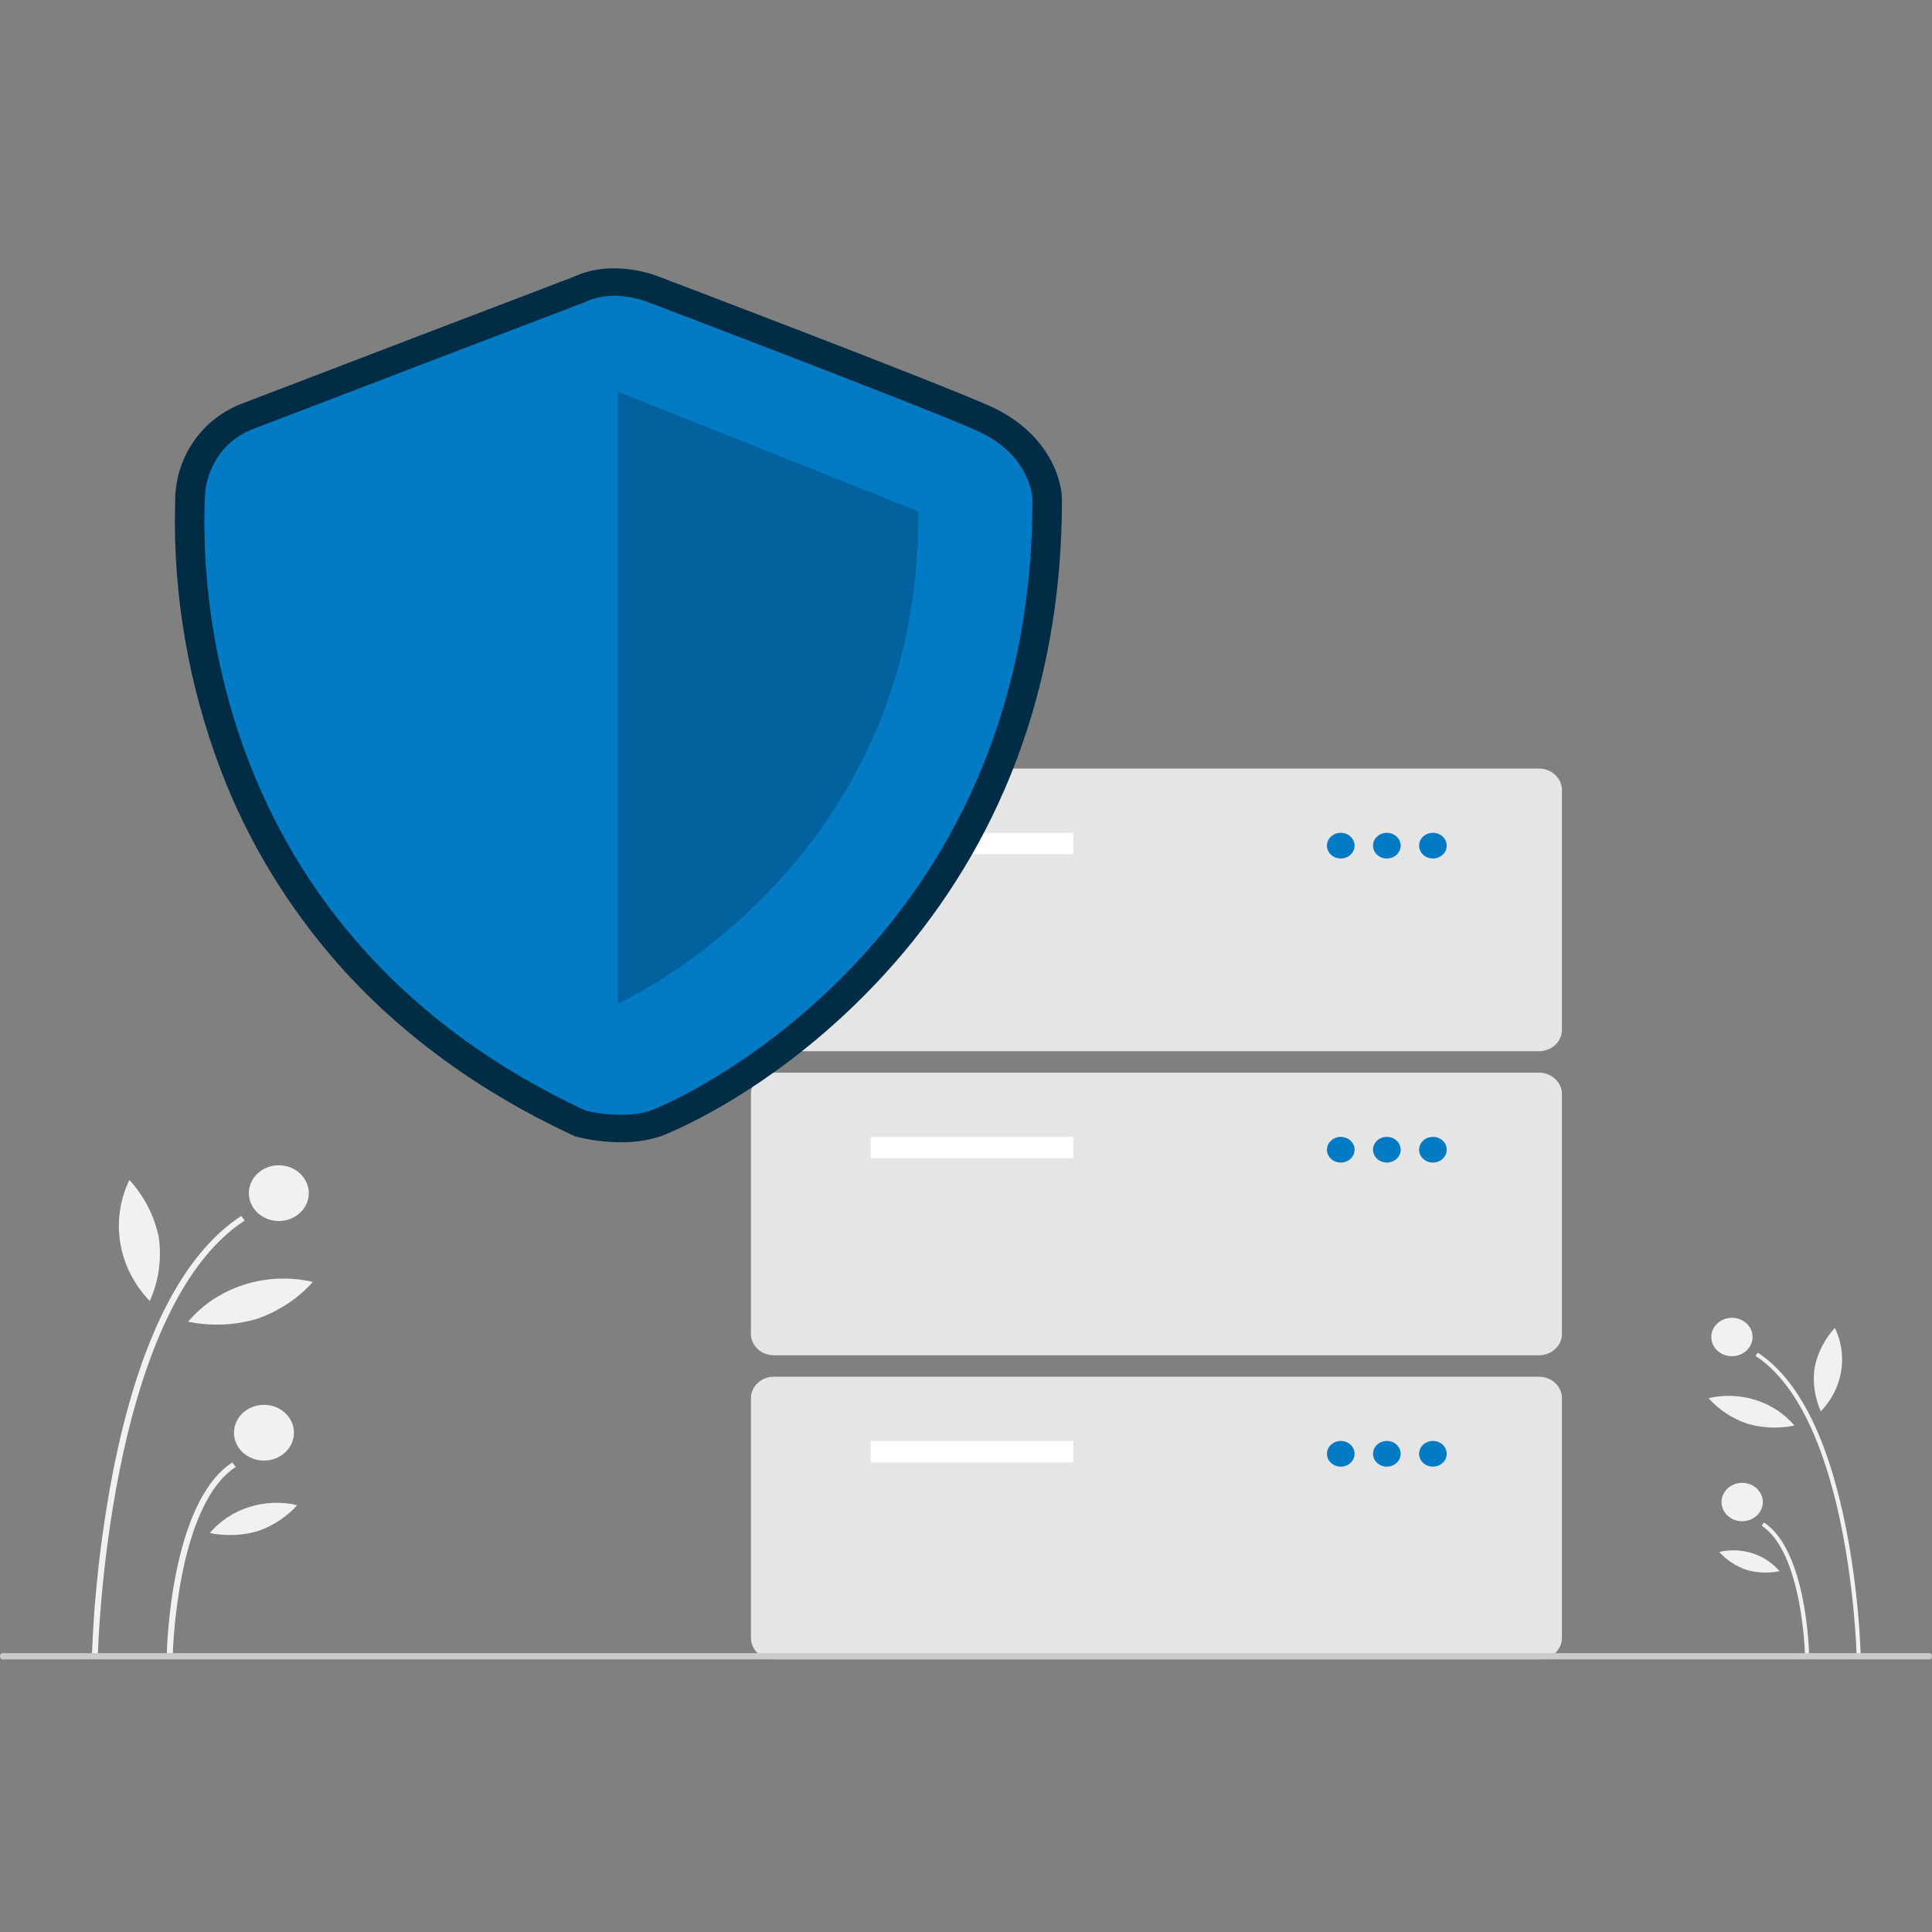 <svg width="180" height="180" viewBox="0 0 180 180" fill="none" xmlns="http://www.w3.org/2000/svg">
<rect x="0" y="0" width="180" height="180" fill="#808080" stroke="none"/>
<path d="M172.976 154.251L173.36 154.244C173.211 150.268 172.755 146.307 171.994 142.391C170.33 134.008 167.564 128.503 163.771 126.028L163.55 126.321C172.41 132.102 172.971 154.03 172.976 154.251Z" fill="#F1F1F1"/>
<path d="M168.165 154.166L168.549 154.159C168.541 153.763 168.301 144.429 164.347 141.849L164.126 142.142C167.92 144.617 168.163 154.07 168.165 154.166Z" fill="#F1F1F1"/>
<path d="M161.36 126.353C162.423 126.353 163.284 125.552 163.284 124.565C163.284 123.577 162.423 122.777 161.36 122.777C160.298 122.777 159.437 123.577 159.437 124.565C159.437 125.552 160.298 126.353 161.36 126.353Z" fill="#F1F1F1"/>
<path d="M162.314 141.731C163.376 141.731 164.238 140.93 164.238 139.943C164.238 138.955 163.376 138.155 162.314 138.155C161.251 138.155 160.39 138.955 160.39 139.943C160.39 140.93 161.251 141.731 162.314 141.731Z" fill="#F1F1F1"/>
<path d="M169.061 127.425C168.869 128.804 169.069 130.206 169.642 131.491C170.644 130.451 171.3 129.164 171.533 127.784C171.765 126.405 171.563 124.993 170.952 123.718C169.983 124.779 169.331 126.057 169.061 127.425Z" fill="#F1F1F1"/>
<path d="M162.773 132.638C164.201 133.055 165.721 133.116 167.182 132.815C166.255 131.717 165.005 130.892 163.584 130.439C162.164 129.986 160.632 129.925 159.175 130.262C160.13 131.333 161.37 132.153 162.773 132.638V132.638Z" fill="#F1F1F1"/>
<path d="M162.702 146.257C163.702 146.549 164.768 146.591 165.792 146.381C165.142 145.611 164.266 145.033 163.27 144.715C162.275 144.398 161.201 144.355 160.18 144.591C160.849 145.342 161.719 145.916 162.702 146.257V146.257Z" fill="#F1F1F1"/>
<path d="M9.118 154.251L8.56 154.241C8.776 148.469 9.438 142.72 10.542 137.037C12.957 124.869 16.973 116.878 22.479 113.286L22.799 113.711C9.939 122.103 9.125 153.93 9.118 154.251Z" fill="#F1F1F1"/>
<path d="M16.099 154.127L15.541 154.117C15.553 153.542 15.902 139.994 21.641 136.25L21.962 136.674C16.454 140.268 16.102 153.989 16.099 154.127Z" fill="#F1F1F1"/>
<path d="M25.976 113.758C27.518 113.758 28.769 112.596 28.769 111.163C28.769 109.729 27.518 108.567 25.976 108.567C24.434 108.567 23.184 109.729 23.184 111.163C23.184 112.596 24.434 113.758 25.976 113.758Z" fill="#F1F1F1"/>
<path d="M24.593 136.078C26.136 136.078 27.386 134.916 27.386 133.483C27.386 132.049 26.136 130.887 24.593 130.887C23.051 130.887 21.801 132.049 21.801 133.483C21.801 134.916 23.051 136.078 24.593 136.078Z" fill="#F1F1F1"/>
<path d="M14.798 115.314C15.078 117.316 14.787 119.351 13.955 121.216C12.501 119.706 11.549 117.838 11.211 115.836C10.874 113.834 11.167 111.784 12.054 109.934C13.46 111.473 14.406 113.328 14.798 115.314V115.314Z" fill="#F1F1F1"/>
<path d="M23.926 122.881C21.853 123.485 19.646 123.574 17.525 123.137C18.872 121.544 20.686 120.346 22.748 119.689C24.81 119.032 27.032 118.942 29.148 119.432C27.762 120.987 25.961 122.176 23.926 122.881Z" fill="#F1F1F1"/>
<path d="M24.03 142.647C22.577 143.071 21.03 143.133 19.544 142.827C20.488 141.71 21.759 140.871 23.204 140.41C24.65 139.949 26.208 139.887 27.69 140.23C26.719 141.32 25.457 142.153 24.03 142.647Z" fill="#F1F1F1"/>
<path d="M143.376 97.94H72.108C71.538 97.939 70.993 97.729 70.59 97.355C70.188 96.981 69.962 96.474 69.961 95.945V73.6C69.962 73.071 70.188 72.564 70.59 72.19C70.993 71.816 71.538 71.606 72.108 71.605H143.376C143.945 71.606 144.491 71.816 144.893 72.19C145.296 72.564 145.522 73.071 145.523 73.6V95.945C145.522 96.474 145.296 96.981 144.893 97.355C144.491 97.729 143.945 97.939 143.376 97.94V97.94Z" fill="#E5E5E5"/>
<path d="M100.014 77.59H81.123V79.585H100.014V77.59Z" fill="white"/>
<path d="M124.916 79.984C125.627 79.984 126.204 79.448 126.204 78.787C126.204 78.126 125.627 77.59 124.916 77.59C124.205 77.59 123.628 78.126 123.628 78.787C123.628 79.448 124.205 79.984 124.916 79.984Z" fill="#037BC4"/>
<path d="M129.209 79.984C129.92 79.984 130.497 79.448 130.497 78.787C130.497 78.126 129.92 77.59 129.209 77.59C128.498 77.59 127.921 78.126 127.921 78.787C127.921 79.448 128.498 79.984 129.209 79.984Z" fill="#037BC4"/>
<path d="M133.502 79.984C134.213 79.984 134.79 79.448 134.79 78.787C134.79 78.126 134.213 77.59 133.502 77.59C132.791 77.59 132.214 78.126 132.214 78.787C132.214 79.448 132.791 79.984 133.502 79.984Z" fill="#037BC4"/>
<path d="M143.376 126.27H72.108C71.538 126.269 70.993 126.059 70.59 125.685C70.188 125.311 69.962 124.804 69.961 124.275V101.93C69.962 101.401 70.188 100.894 70.59 100.52C70.993 100.146 71.538 99.936 72.108 99.935H143.376C143.945 99.936 144.491 100.146 144.893 100.52C145.296 100.894 145.522 101.401 145.523 101.93V124.275C145.522 124.804 145.296 125.311 144.893 125.685C144.491 126.059 143.945 126.269 143.376 126.27V126.27Z" fill="#E5E5E5"/>
<path d="M100.014 105.92H81.123V107.915H100.014V105.92Z" fill="white"/>
<path d="M124.916 108.314C125.627 108.314 126.204 107.778 126.204 107.117C126.204 106.456 125.627 105.92 124.916 105.92C124.205 105.92 123.628 106.456 123.628 107.117C123.628 107.778 124.205 108.314 124.916 108.314Z" fill="#037BC4"/>
<path d="M129.209 108.314C129.92 108.314 130.497 107.778 130.497 107.117C130.497 106.456 129.92 105.92 129.209 105.92C128.498 105.92 127.921 106.456 127.921 107.117C127.921 107.778 128.498 108.314 129.209 108.314Z" fill="#037BC4"/>
<path d="M133.502 108.314C134.213 108.314 134.79 107.778 134.79 107.117C134.79 106.456 134.213 105.92 133.502 105.92C132.791 105.92 132.214 106.456 132.214 107.117C132.214 107.778 132.791 108.314 133.502 108.314Z" fill="#037BC4"/>
<path d="M143.376 154.6H72.108C71.538 154.599 70.993 154.389 70.59 154.015C70.188 153.641 69.962 153.134 69.961 152.605V130.26C69.962 129.731 70.188 129.224 70.59 128.85C70.993 128.476 71.538 128.266 72.108 128.265H143.376C143.945 128.266 144.491 128.476 144.893 128.85C145.296 129.224 145.522 129.731 145.523 130.26V152.605C145.522 153.134 145.296 153.641 144.893 154.015C144.491 154.389 143.945 154.599 143.376 154.6Z" fill="#E5E5E5"/>
<path d="M100.014 134.25H81.123V136.245H100.014V134.25Z" fill="white"/>
<path d="M124.916 136.644C125.627 136.644 126.204 136.108 126.204 135.447C126.204 134.786 125.627 134.25 124.916 134.25C124.205 134.25 123.628 134.786 123.628 135.447C123.628 136.108 124.205 136.644 124.916 136.644Z" fill="#037BC4"/>
<path d="M129.209 136.644C129.92 136.644 130.497 136.108 130.497 135.447C130.497 134.786 129.92 134.25 129.209 134.25C128.498 134.25 127.921 134.786 127.921 135.447C127.921 136.108 128.498 136.644 129.209 136.644Z" fill="#037BC4"/>
<path d="M133.502 136.644C134.213 136.644 134.79 136.108 134.79 135.447C134.79 134.786 134.213 134.25 133.502 134.25C132.791 134.25 132.214 134.786 132.214 135.447C132.214 136.108 132.791 136.644 133.502 136.644Z" fill="#037BC4"/>
<path d="M57.855 106.42C56.497 106.416 55.146 106.253 53.832 105.936L53.573 105.87L53.333 105.758C44.648 101.711 37.321 96.365 31.555 89.87C26.782 84.461 23.061 78.32 20.559 71.723C17.567 63.825 16.127 55.49 16.309 47.119C16.313 46.943 16.316 46.807 16.316 46.714C16.316 42.644 18.747 39.073 22.508 37.617C25.387 36.502 51.526 26.523 53.415 25.802C56.972 24.146 60.766 25.529 61.374 25.77C62.736 26.288 86.9 35.473 92.122 37.784C97.503 40.166 98.939 44.445 98.939 46.597C98.939 56.343 97.123 65.452 93.541 73.67C90.649 80.321 86.549 86.462 81.42 91.824C71.526 102.173 61.628 105.842 61.533 105.874C60.35 106.253 59.105 106.437 57.855 106.42V106.42ZM55.527 101.062C56.385 101.241 58.361 101.509 59.648 101.072C61.284 100.518 69.568 96.525 77.309 88.429C88.004 77.243 93.431 63.181 93.439 46.633C93.42 46.298 93.164 43.907 89.757 42.4C84.636 40.133 59.52 30.588 59.267 30.492L59.197 30.465C58.671 30.26 56.996 29.828 55.841 30.39L55.61 30.491C55.33 30.597 27.583 41.189 24.623 42.335C22.553 43.137 21.816 45.123 21.816 46.714C21.816 46.83 21.813 46.999 21.808 47.218C21.572 58.54 24.391 86.401 55.527 101.062Z" fill="#002C46"/>
<path d="M54.566 28.126C54.566 28.126 26.566 38.814 23.566 39.976C20.567 41.137 19.067 43.925 19.067 46.714C19.067 49.502 16.817 85.883 54.566 103.473C54.566 103.473 57.992 104.354 60.591 103.473C63.191 102.592 96.19 87.722 96.19 46.597C96.19 46.597 96.19 42.415 90.94 40.092C85.69 37.768 60.308 28.126 60.308 28.126C60.308 28.126 57.191 26.848 54.566 28.126Z" fill="#037BC4"/>
<path opacity="0.2" d="M57.565 36.491V93.506C57.565 93.506 85.814 80.868 85.564 47.643L57.565 36.491Z" fill="black"/>
<path d="M179.782 154.6H0.218C0.16 154.6 0.105 154.569 0.064 154.515C0.023 154.46 0 154.386 0 154.308C0 154.231 0.023 154.156 0.064 154.102C0.105 154.047 0.16 154.016 0.218 154.016H179.782C179.84 154.016 179.895 154.047 179.936 154.102C179.977 154.156 180 154.231 180 154.308C180 154.386 179.977 154.46 179.936 154.515C179.895 154.569 179.84 154.6 179.782 154.6Z" fill="#CBCBCB"/>
</svg>
